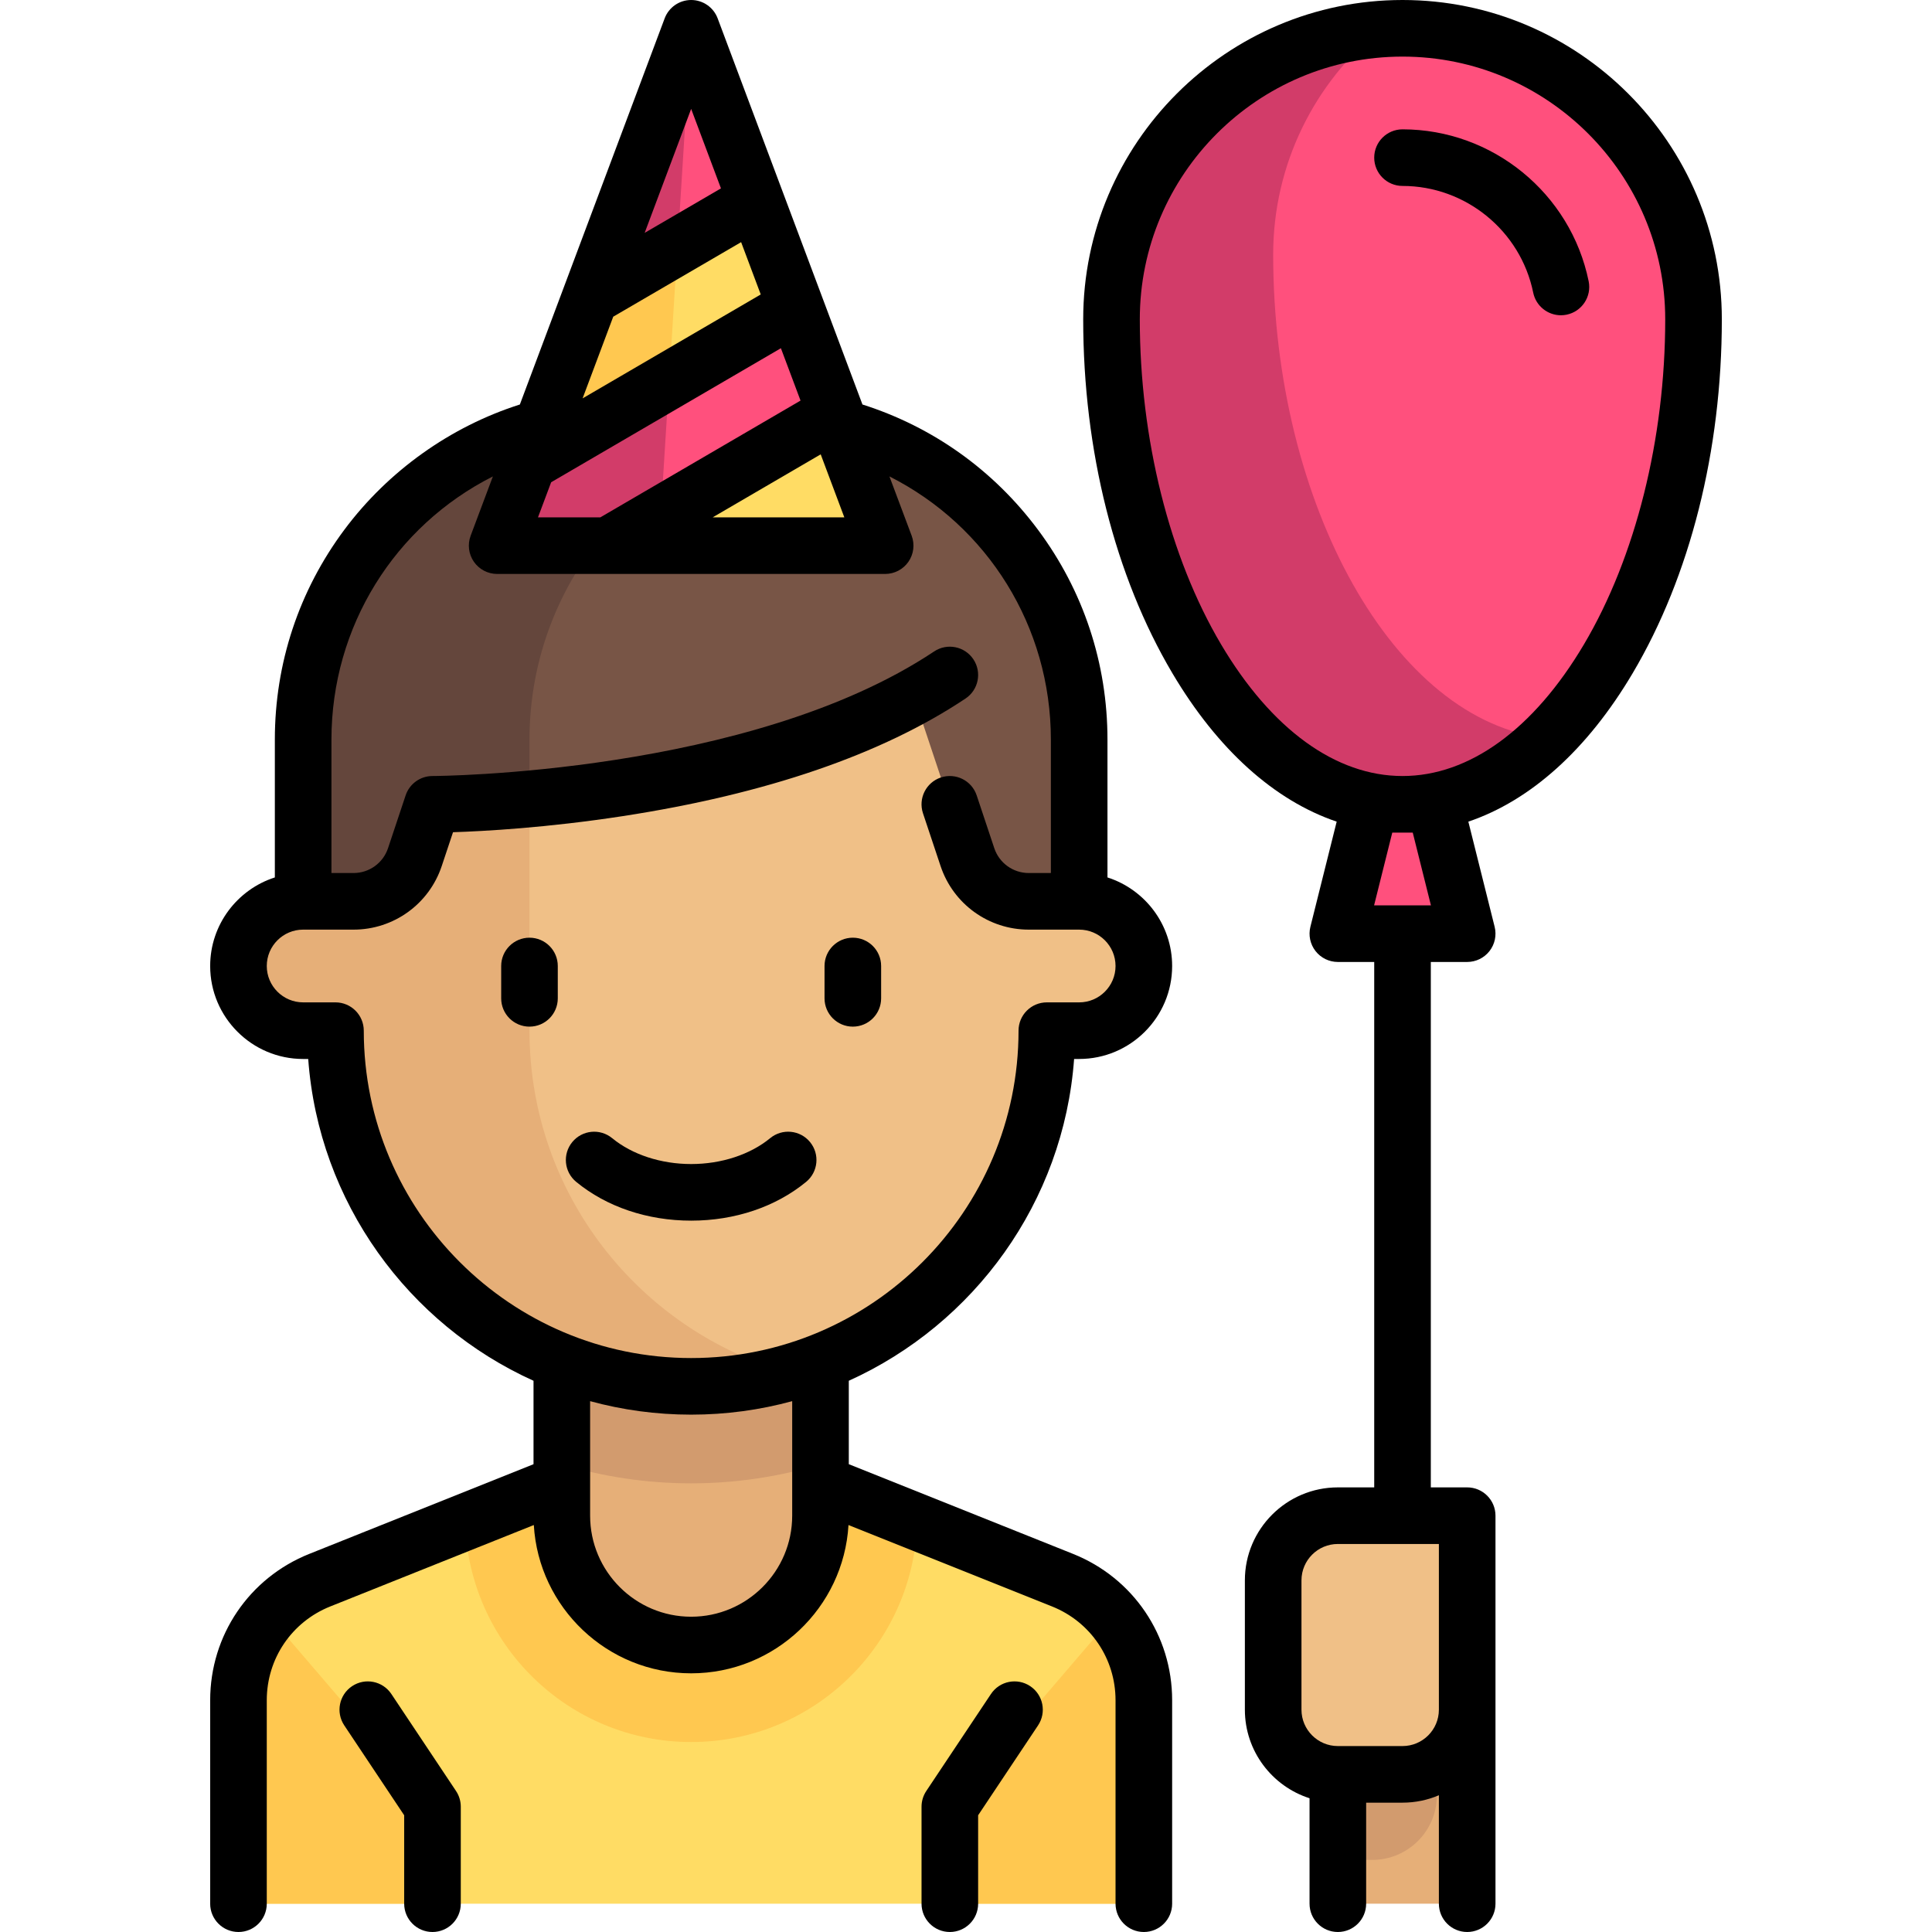 <?xml version="1.0" encoding="iso-8859-1"?>
<!-- Generator: Adobe Illustrator 19.0.0, SVG Export Plug-In . SVG Version: 6.00 Build 0)  -->
<svg version="1.1" id="Layer_1" xmlns="http://www.w3.org/2000/svg" xmlns:xlink="http://www.w3.org/1999/xlink" x="0px" y="0px"
	 viewBox="0 0 512 512" style="enable-background:new 0 0 512 512;" xml:space="preserve">
<path style="fill:#FFDC64;" d="M281.583,418.761l-64.143-25.657h-68.552l-64.143,25.657c-13.013,5.205-21.546,17.809-21.546,31.824
	V504.5h51.414l0,0h137.103l0,0h51.414v-53.915C303.129,436.57,294.596,423.966,281.583,418.761z"/>
<g>
	<path style="fill:#FFC850;" d="M108.423,471.573l-36.996-43.162c-5.167,6.073-8.23,13.853-8.23,22.174V504.5h51.414v-16.197
		C114.612,482.166,112.417,476.232,108.423,471.573z"/>
	<path style="fill:#FFC850;" d="M257.904,471.573l36.996-43.162c5.167,6.073,8.23,13.853,8.23,22.174V504.5h-51.414v-16.197
		C251.716,482.166,253.911,476.232,257.904,471.573z"/>
	<path style="fill:#FFC850;" d="M217.44,393.103h-68.552l-25.622,10.249c0.899,32.343,27.338,58.303,59.898,58.303
		s59-25.96,59.898-58.303L217.44,393.103z"/>
</g>
<rect x="354.54" y="453.09" style="fill:#E6AF78;" width="34.28" height="51.41"/>
<path style="fill:#D29B6E;" d="M363.656,492.896h-9.113v-25.707h26.251v8.569C380.794,485.223,373.121,492.896,363.656,492.896z"/>
<path style="fill:#E6AF78;" d="M183.164,435.948L183.164,435.948c-18.93,0-34.276-15.346-34.276-34.276V341.69h68.552v59.983
	C217.44,420.602,202.094,435.948,183.164,435.948z"/>
<path style="fill:#D29B6E;" d="M148.888,388.069c10.868,3.237,22.357,5.034,34.276,5.034s23.408-1.797,34.276-5.034v-46.38h-68.552
	V388.069z"/>
<path style="fill:#F0C087;" d="M285.991,238.862h-8.569v-51.414H88.905v51.414h-8.569c-9.465,0-17.138,7.673-17.138,17.138
	s7.673,17.138,17.138,17.138h8.569c0,52.058,42.201,94.259,94.259,94.259s94.259-42.201,94.259-94.259h8.569
	c9.465,0,17.138-7.673,17.138-17.138C303.129,246.535,295.456,238.862,285.991,238.862z"/>
<path style="fill:#E6AF78;" d="M88.905,187.448v51.414h-7.652c-8.537,0-16.45,5.833-17.82,14.259
	c-1.747,10.737,6.495,20.017,16.903,20.017h8.569c0,52.058,42.201,94.259,94.259,94.259c8.924,0,17.525-1.323,25.707-3.641
	c-39.546-11.201-68.552-47.484-68.552-90.618v-85.69H88.905z"/>
<path style="fill:#785546;" d="M200.302,110.328h-34.276c-47.325,0-85.69,38.365-85.69,85.69v42.845h13.355
	c7.377,0,13.926-4.721,16.259-11.719l2.905-8.716c1.065-3.195,3.853-5.463,7.204-5.809c20.56-2.12,93.769-10.51,123.088-25.17
	l13.229,39.695c2.332,6.999,8.882,11.719,16.259,11.719h13.357v-42.845C285.991,148.692,247.627,110.328,200.302,110.328z"/>
<path style="fill:#64463C;" d="M140.319,196.017c0-42.945,31.625-78.406,72.836-84.623c-4.203-0.634-8.473-1.067-12.853-1.067
	h-34.276c-47.325,0-85.69,38.364-85.69,85.69v42.845h13.356c7.377,0,13.926-4.721,16.259-11.72l2.905-8.716
	c1.065-3.196,3.854-5.464,7.204-5.809c4.529-0.467,11.654-1.246,20.26-2.322v-14.278H140.319z"/>
<polygon style="fill:#FFDC64;" points="183.164,7.5 131.75,144.603 234.578,144.603 "/>
<polygon style="fill:#FFC850;" points="183.164,7.5 174.595,144.603 131.75,144.603 "/>
<path style="fill:#F0C087;" d="M388.819,401.672h-34.276c-9.465,0-17.138,7.673-17.138,17.138v34.276
	c0,9.465,7.673,17.138,17.138,17.138h17.138c9.465,0,17.138-7.673,17.138-17.138V401.672z"/>
<g>
	<path style="fill:#FF507D;" d="M448.802,84.621c0,68.552-34.528,128.534-77.121,128.534S294.56,153.172,294.56,84.621
		c0-42.593,34.528-77.121,77.121-77.121S448.802,42.028,448.802,84.621z"/>
	<polygon style="fill:#FF507D;" points="388.819,247.431 354.543,247.431 363.112,204.586 380.25,204.586 	"/>
</g>
<path style="fill:#D23C69;" d="M337.405,67.483c0-24.061,11.027-45.538,28.293-59.681c-39.788,3.063-71.138,36.246-71.138,76.819
	c0,68.552,34.528,128.534,77.121,128.534c13.931,0,26.963-6.506,38.243-17.541C369.485,191.464,337.405,133.534,337.405,67.483z"/>
<polygon style="fill:#FF507D;" points="158.076,74.4 199.823,51.922 183.164,7.5 "/>
<polygon style="fill:#D23C69;" points="179.71,62.751 183.164,7.5 158.076,74.4 "/>
<polygon style="fill:#FF507D;" points="222.76,113.088 210.153,79.473 141.061,119.776 131.75,144.603 169.358,144.603 "/>
<polygon style="fill:#D23C69;" points="177.473,98.535 141.061,119.776 131.75,144.603 169.358,144.603 174.796,141.395 "/>
<path d="M284.649,280.638h1.342c13.585,0,24.638-11.052,24.638-24.638c0-10.972-7.208-20.291-17.138-23.471v-36.512
	c0-20.23-6.374-39.474-18.434-55.649c-11.763-15.779-27.838-27.241-46.498-33.172L190.186,4.867C189.088,1.939,186.29,0,183.164,0
	s-5.925,1.939-7.022,4.867l-38.374,102.331c-18.394,5.849-34.895,17.613-46.49,33.16c-12.064,16.178-18.441,35.425-18.441,55.66
	v36.512c-9.93,3.18-17.138,12.499-17.138,23.471c0,13.585,11.053,24.638,24.638,24.638h1.342
	c2.78,38.011,26.536,70.285,59.709,85.28v22.108l-59.429,23.771c-15.953,6.382-26.261,21.607-26.261,38.788V504.5
	c0,4.142,3.358,7.5,7.5,7.5s7.5-3.358,7.5-7.5v-53.915c0-11.012,6.607-20.771,16.832-24.861l53.937-21.575
	c1.287,21.886,19.493,39.299,41.697,39.299c22.203,0,40.409-17.413,41.696-39.299l53.938,21.575
	c10.225,4.09,16.832,13.849,16.832,24.861V504.5c0,4.142,3.358,7.5,7.5,7.5s7.5-3.358,7.5-7.5v-53.915
	c0-17.181-10.308-32.406-26.261-38.788l-59.429-23.771v-22.108C258.113,350.923,281.869,318.649,284.649,280.638z M142.572,137.104
	l3.489-9.303l60.885-35.519l5.204,13.877l-53.049,30.945H142.572z M162.514,83.925l33.891-19.754l5.198,13.862l-47.207,27.539
	L162.514,83.925z M217.494,120.407l6.261,16.697h-34.884L217.494,120.407z M183.164,28.86l7.898,21.063l-20.216,11.784
	L183.164,28.86z M96.405,273.138c0-4.142-3.358-7.5-7.5-7.5h-8.569c-5.314,0-9.638-4.323-9.638-9.638s4.324-9.638,9.638-9.638H93.69
	c10.622,0,20.015-6.77,23.374-16.847l2.99-8.97c8.2-0.265,24.879-1.171,44.97-4.262c38.046-5.853,68.613-16.338,90.851-31.164
	c3.447-2.298,4.378-6.954,2.08-10.401s-6.955-4.377-10.4-2.08c-48.885,32.59-132.11,33.016-132.943,33.016
	c-3.228,0-6.094,2.066-7.115,5.128l-4.663,13.989c-1.314,3.942-4.988,6.59-9.143,6.59h-5.854v-35.345
	c0-29.976,16.756-56.627,42.783-69.759l-5.892,15.712c-0.864,2.303-0.543,4.884,0.858,6.905c1.401,2.022,3.705,3.228,6.165,3.228
	h102.828c2.46,0,4.763-1.206,6.165-3.228c1.401-2.022,1.722-4.602,0.858-6.906l-5.892-15.712
	c26.026,13.133,42.783,39.786,42.783,69.759v35.345h-5.854c-4.155,0-7.829-2.648-9.143-6.59l-4.663-13.988
	c-1.31-3.929-5.555-6.053-9.487-4.743c-3.929,1.31-6.053,5.557-4.743,9.487l4.663,13.988c3.358,10.077,12.751,16.847,23.374,16.847
	h13.354c5.314,0,9.638,4.323,9.638,9.638s-4.324,9.638-9.638,9.638h-8.569c-4.142,0-7.5,3.358-7.5,7.5
	c0,47.839-38.92,86.759-86.759,86.759S96.405,320.977,96.405,273.138z M209.939,401.672c0,14.764-12.012,26.776-26.776,26.776
	s-26.776-12.012-26.776-26.776v-30.351c8.535,2.33,17.512,3.575,26.776,3.575s18.241-1.246,26.776-3.575V401.672z"/>
<path d="M140.319,248.5c-4.142,0-7.5,3.358-7.5,7.5v8.569c0,4.142,3.358,7.5,7.5,7.5s7.5-3.358,7.5-7.5V256
	C147.819,251.858,144.461,248.5,140.319,248.5z"/>
<path d="M226.009,272.069c4.142,0,7.5-3.358,7.5-7.5V256c0-4.142-3.358-7.5-7.5-7.5s-7.5,3.358-7.5,7.5v8.569
	C218.509,268.711,221.867,272.069,226.009,272.069z"/>
<path d="M213.633,313.208c3.2-2.63,3.662-7.356,1.032-10.556s-7.356-3.662-10.556-1.031c-5.306,4.361-12.94,6.863-20.945,6.863
	s-15.638-2.501-20.944-6.863c-3.199-2.63-7.926-2.168-10.556,1.031c-2.63,3.2-2.168,7.926,1.032,10.556
	c8.061,6.626,18.882,10.275,30.469,10.275C194.751,323.483,205.572,319.834,213.633,313.208z"/>
<path d="M103.714,448.926c-2.297-3.447-6.955-4.378-10.4-2.08c-3.447,2.297-4.378,6.954-2.08,10.4l15.878,23.817V504.5
	c0,4.142,3.358,7.5,7.5,7.5s7.5-3.358,7.5-7.5v-25.707c0-1.481-0.438-2.928-1.26-4.16L103.714,448.926z"/>
<path d="M273.014,446.846c-3.445-2.297-8.103-1.367-10.4,2.08l-17.138,25.707c-0.821,1.232-1.26,2.679-1.26,4.16V504.5
	c0,4.142,3.358,7.5,7.5,7.5s7.5-3.358,7.5-7.5v-23.436l15.878-23.817C277.392,453.8,276.46,449.144,273.014,446.846z"/>
<path d="M371.681,0c-46.66,0-84.621,37.961-84.621,84.621c0,34.751,8.394,68.062,23.635,93.796
	c12.001,20.264,27.063,33.748,43.539,39.328l-6.967,27.867c-0.561,2.24-0.057,4.614,1.364,6.435
	c1.421,1.821,3.602,2.885,5.912,2.885h9.638v139.241h-9.638c-13.585,0-24.638,11.053-24.638,24.638v34.276
	c0,10.971,7.209,20.286,17.138,23.467V504.5c0,4.142,3.358,7.5,7.5,7.5s7.5-3.358,7.5-7.5v-26.776h9.638
	c3.418,0,6.676-0.701,9.638-1.965V504.5c0,4.142,3.358,7.5,7.5,7.5s7.5-3.358,7.5-7.5v-51.414v-51.414c0-4.142-3.358-7.5-7.5-7.5
	h-9.638V254.931h9.638c2.31,0,4.49-1.064,5.912-2.884c1.421-1.821,1.925-4.194,1.364-6.435l-6.967-27.867
	c16.476-5.58,31.538-19.064,43.539-39.328c15.242-25.735,23.635-59.045,23.635-93.796C456.302,37.961,418.341,0,371.681,0z
	 M381.319,453.086c0,5.314-4.323,9.638-9.638,9.638h-17.138c-5.314,0-9.638-4.323-9.638-9.638V418.81
	c0-5.314,4.323-9.638,9.638-9.638h26.776V453.086z M374.394,220.655l4.819,19.276h-15.064l4.819-19.276H374.394z M419.76,170.773
	c-13.322,22.494-30.397,34.882-48.079,34.882c-17.683,0-34.757-12.388-48.08-34.882c-13.689-23.115-21.541-54.516-21.541-86.152
	C302.06,46.232,333.291,15,371.681,15s69.621,31.232,69.621,69.621C441.302,116.257,433.45,147.658,419.76,170.773z"/>
<path d="M421.013,74.547c-4.759-23.335-25.506-40.271-49.332-40.271c-4.142,0-7.5,3.358-7.5,7.5s3.358,7.5,7.5,7.5
	c16.728,0,31.293,11.889,34.634,28.269c0.725,3.553,3.85,6.003,7.341,6.003c0.497,0,1.001-0.05,1.506-0.153
	C419.221,82.567,421.84,78.606,421.013,74.547z"/>
<g>
</g>
<g>
</g>
<g>
</g>
<g>
</g>
<g>
</g>
<g>
</g>
<g>
</g>
<g>
</g>
<g>
</g>
<g>
</g>
<g>
</g>
<g>
</g>
<g>
</g>
<g>
</g>
<g>
</g>
</svg>
